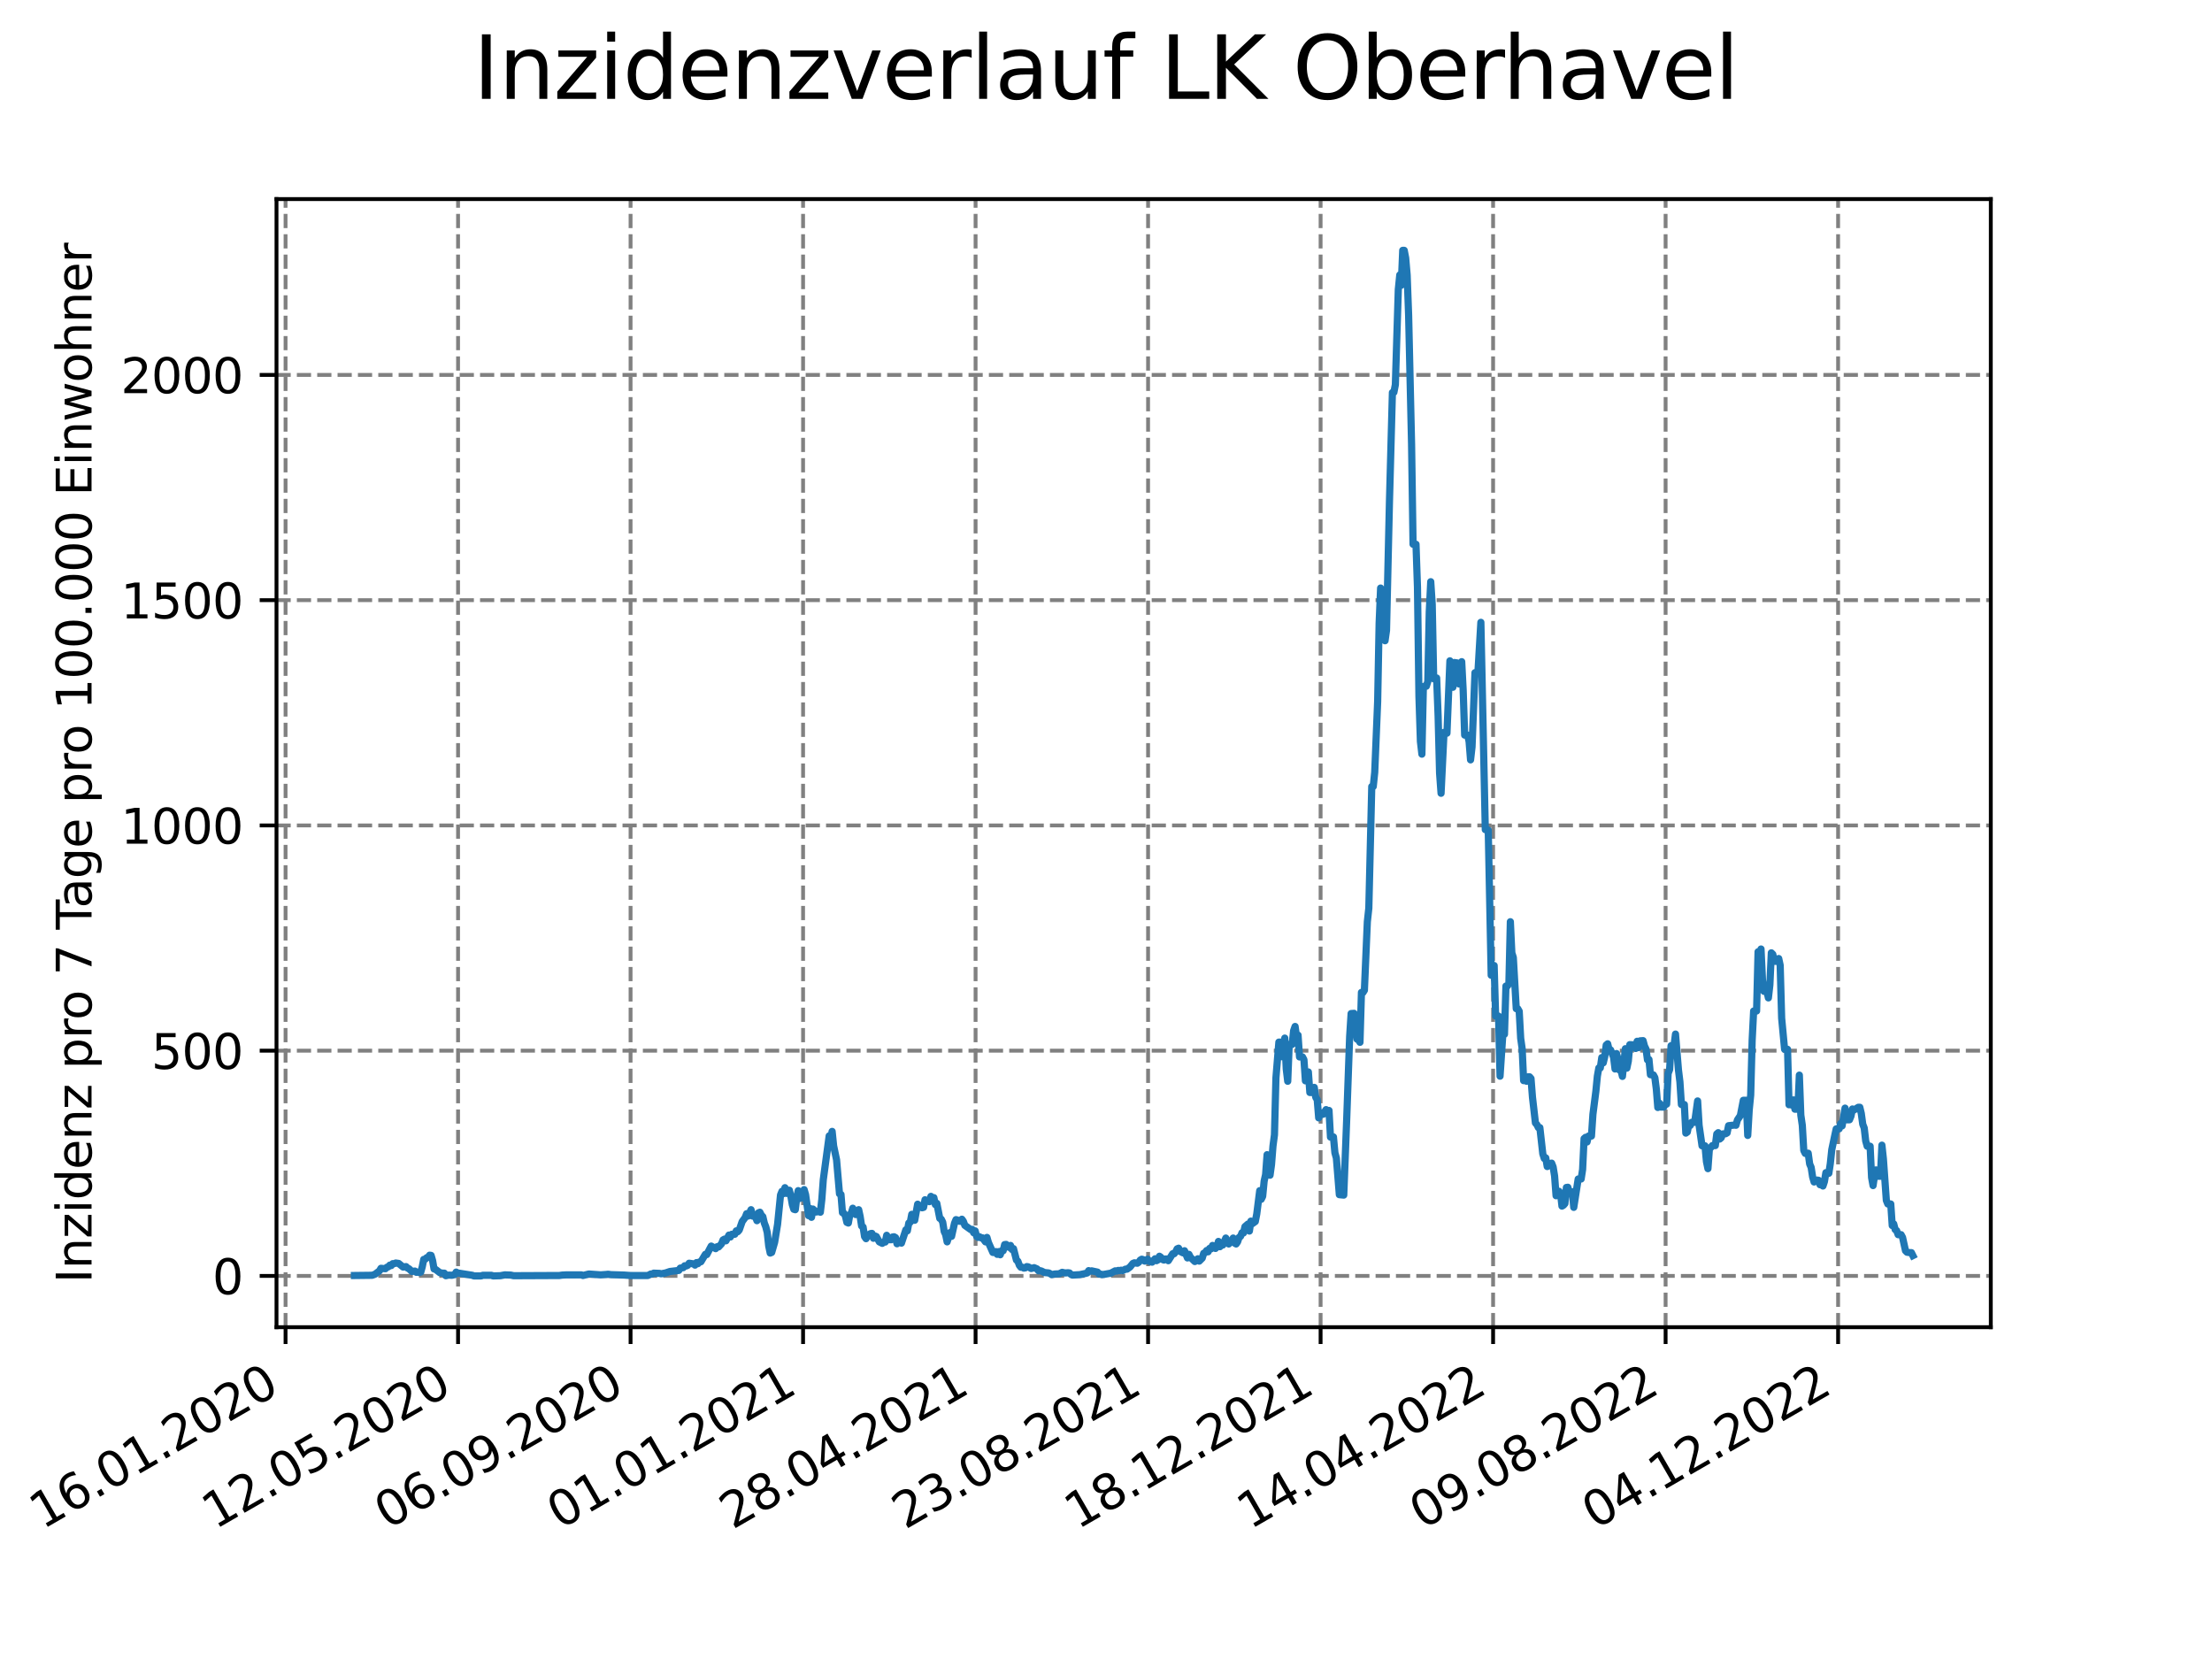 <?xml version="1.0" encoding="utf-8" standalone="no"?>
<!DOCTYPE svg PUBLIC "-//W3C//DTD SVG 1.1//EN"
  "http://www.w3.org/Graphics/SVG/1.1/DTD/svg11.dtd">
<svg xmlns:xlink="http://www.w3.org/1999/xlink" width="460.8pt" height="345.6pt" viewBox="0 0 460.8 345.6" xmlns="http://www.w3.org/2000/svg" version="1.1">
 <defs>
  <style type="text/css">*{stroke-linejoin: round; stroke-linecap: butt}</style>
 </defs>
 <g id="figure_1">
  <g id="patch_1">
   <path d="M 0 345.6 
L 460.8 345.6 
L 460.8 0 
L 0 0 
z
" style="fill: #ffffff"/>
  </g>
  <g id="axes_1">
   <g id="patch_2">
    <path d="M 57.6 276.48 
L 414.72 276.48 
L 414.72 41.472 
L 57.6 41.472 
z
" style="fill: #ffffff"/>
   </g>
   <g id="matplotlib.axis_1">
    <g id="xtick_1">
     <g id="line2d_1">
      <path d="M 59.486 276.48 
L 59.486 41.472 
" clip-path="url(#p3b5b5c34f6)" style="fill: none; stroke-dasharray: 2.96,1.28; stroke-dashoffset: 0; stroke: #808080; stroke-width: 0.8"/>
     </g>
     <g id="line2d_2">
      <defs>
       <path id="m79217b8b98" d="M 0 0 
L 0 3.5 
" style="stroke: #000000; stroke-width: 0.8"/>
      </defs>
      <g>
       <use xlink:href="#m79217b8b98" x="59.486" y="276.48" style="stroke: #000000; stroke-width: 0.8"/>
      </g>
     </g>
     <g id="text_1">
      <!-- 16.01.2020 -->
      <g transform="translate(8.861 318.689) rotate(-30) scale(0.1 -0.1)">
       <defs>
        <path id="DejaVuSans-31" d="M 794 531 
L 1825 531 
L 1825 4091 
L 703 3866 
L 703 4441 
L 1819 4666 
L 2450 4666 
L 2450 531 
L 3481 531 
L 3481 0 
L 794 0 
L 794 531 
z
" transform="scale(0.016)"/>
        <path id="DejaVuSans-36" d="M 2113 2584 
Q 1688 2584 1439 2293 
Q 1191 2003 1191 1497 
Q 1191 994 1439 701 
Q 1688 409 2113 409 
Q 2538 409 2786 701 
Q 3034 994 3034 1497 
Q 3034 2003 2786 2293 
Q 2538 2584 2113 2584 
z
M 3366 4563 
L 3366 3988 
Q 3128 4100 2886 4159 
Q 2644 4219 2406 4219 
Q 1781 4219 1451 3797 
Q 1122 3375 1075 2522 
Q 1259 2794 1537 2939 
Q 1816 3084 2150 3084 
Q 2853 3084 3261 2657 
Q 3669 2231 3669 1497 
Q 3669 778 3244 343 
Q 2819 -91 2113 -91 
Q 1303 -91 875 529 
Q 447 1150 447 2328 
Q 447 3434 972 4092 
Q 1497 4750 2381 4750 
Q 2619 4750 2861 4703 
Q 3103 4656 3366 4563 
z
" transform="scale(0.016)"/>
        <path id="DejaVuSans-2e" d="M 684 794 
L 1344 794 
L 1344 0 
L 684 0 
L 684 794 
z
" transform="scale(0.016)"/>
        <path id="DejaVuSans-30" d="M 2034 4250 
Q 1547 4250 1301 3770 
Q 1056 3291 1056 2328 
Q 1056 1369 1301 889 
Q 1547 409 2034 409 
Q 2525 409 2770 889 
Q 3016 1369 3016 2328 
Q 3016 3291 2770 3770 
Q 2525 4250 2034 4250 
z
M 2034 4750 
Q 2819 4750 3233 4129 
Q 3647 3509 3647 2328 
Q 3647 1150 3233 529 
Q 2819 -91 2034 -91 
Q 1250 -91 836 529 
Q 422 1150 422 2328 
Q 422 3509 836 4129 
Q 1250 4750 2034 4750 
z
" transform="scale(0.016)"/>
        <path id="DejaVuSans-32" d="M 1228 531 
L 3431 531 
L 3431 0 
L 469 0 
L 469 531 
Q 828 903 1448 1529 
Q 2069 2156 2228 2338 
Q 2531 2678 2651 2914 
Q 2772 3150 2772 3378 
Q 2772 3750 2511 3984 
Q 2250 4219 1831 4219 
Q 1534 4219 1204 4116 
Q 875 4013 500 3803 
L 500 4441 
Q 881 4594 1212 4672 
Q 1544 4750 1819 4750 
Q 2544 4750 2975 4387 
Q 3406 4025 3406 3419 
Q 3406 3131 3298 2873 
Q 3191 2616 2906 2266 
Q 2828 2175 2409 1742 
Q 1991 1309 1228 531 
z
" transform="scale(0.016)"/>
       </defs>
       <use xlink:href="#DejaVuSans-31"/>
       <use xlink:href="#DejaVuSans-36" x="63.623"/>
       <use xlink:href="#DejaVuSans-2e" x="127.246"/>
       <use xlink:href="#DejaVuSans-30" x="159.033"/>
       <use xlink:href="#DejaVuSans-31" x="222.656"/>
       <use xlink:href="#DejaVuSans-2e" x="286.279"/>
       <use xlink:href="#DejaVuSans-32" x="318.066"/>
       <use xlink:href="#DejaVuSans-30" x="381.689"/>
       <use xlink:href="#DejaVuSans-32" x="445.312"/>
       <use xlink:href="#DejaVuSans-30" x="508.936"/>
      </g>
     </g>
    </g>
    <g id="xtick_2">
     <g id="line2d_3">
      <path d="M 95.423 276.48 
L 95.423 41.472 
" clip-path="url(#p3b5b5c34f6)" style="fill: none; stroke-dasharray: 2.96,1.28; stroke-dashoffset: 0; stroke: #808080; stroke-width: 0.8"/>
     </g>
     <g id="line2d_4">
      <g>
       <use xlink:href="#m79217b8b98" x="95.423" y="276.48" style="stroke: #000000; stroke-width: 0.8"/>
      </g>
     </g>
     <g id="text_2">
      <!-- 12.05.2020 -->
      <g transform="translate(44.797 318.689) rotate(-30) scale(0.1 -0.1)">
       <defs>
        <path id="DejaVuSans-35" d="M 691 4666 
L 3169 4666 
L 3169 4134 
L 1269 4134 
L 1269 2991 
Q 1406 3038 1543 3061 
Q 1681 3084 1819 3084 
Q 2600 3084 3056 2656 
Q 3513 2228 3513 1497 
Q 3513 744 3044 326 
Q 2575 -91 1722 -91 
Q 1428 -91 1123 -41 
Q 819 9 494 109 
L 494 744 
Q 775 591 1075 516 
Q 1375 441 1709 441 
Q 2250 441 2565 725 
Q 2881 1009 2881 1497 
Q 2881 1984 2565 2268 
Q 2250 2553 1709 2553 
Q 1456 2553 1204 2497 
Q 953 2441 691 2322 
L 691 4666 
z
" transform="scale(0.016)"/>
       </defs>
       <use xlink:href="#DejaVuSans-31"/>
       <use xlink:href="#DejaVuSans-32" x="63.623"/>
       <use xlink:href="#DejaVuSans-2e" x="127.246"/>
       <use xlink:href="#DejaVuSans-30" x="159.033"/>
       <use xlink:href="#DejaVuSans-35" x="222.656"/>
       <use xlink:href="#DejaVuSans-2e" x="286.279"/>
       <use xlink:href="#DejaVuSans-32" x="318.066"/>
       <use xlink:href="#DejaVuSans-30" x="381.689"/>
       <use xlink:href="#DejaVuSans-32" x="445.312"/>
       <use xlink:href="#DejaVuSans-30" x="508.936"/>
      </g>
     </g>
    </g>
    <g id="xtick_3">
     <g id="line2d_5">
      <path d="M 131.359 276.48 
L 131.359 41.472 
" clip-path="url(#p3b5b5c34f6)" style="fill: none; stroke-dasharray: 2.96,1.28; stroke-dashoffset: 0; stroke: #808080; stroke-width: 0.8"/>
     </g>
     <g id="line2d_6">
      <g>
       <use xlink:href="#m79217b8b98" x="131.359" y="276.48" style="stroke: #000000; stroke-width: 0.8"/>
      </g>
     </g>
     <g id="text_3">
      <!-- 06.09.2020 -->
      <g transform="translate(80.734 318.689) rotate(-30) scale(0.1 -0.1)">
       <defs>
        <path id="DejaVuSans-39" d="M 703 97 
L 703 672 
Q 941 559 1184 500 
Q 1428 441 1663 441 
Q 2288 441 2617 861 
Q 2947 1281 2994 2138 
Q 2813 1869 2534 1725 
Q 2256 1581 1919 1581 
Q 1219 1581 811 2004 
Q 403 2428 403 3163 
Q 403 3881 828 4315 
Q 1253 4750 1959 4750 
Q 2769 4750 3195 4129 
Q 3622 3509 3622 2328 
Q 3622 1225 3098 567 
Q 2575 -91 1691 -91 
Q 1453 -91 1209 -44 
Q 966 3 703 97 
z
M 1959 2075 
Q 2384 2075 2632 2365 
Q 2881 2656 2881 3163 
Q 2881 3666 2632 3958 
Q 2384 4250 1959 4250 
Q 1534 4250 1286 3958 
Q 1038 3666 1038 3163 
Q 1038 2656 1286 2365 
Q 1534 2075 1959 2075 
z
" transform="scale(0.016)"/>
       </defs>
       <use xlink:href="#DejaVuSans-30"/>
       <use xlink:href="#DejaVuSans-36" x="63.623"/>
       <use xlink:href="#DejaVuSans-2e" x="127.246"/>
       <use xlink:href="#DejaVuSans-30" x="159.033"/>
       <use xlink:href="#DejaVuSans-39" x="222.656"/>
       <use xlink:href="#DejaVuSans-2e" x="286.279"/>
       <use xlink:href="#DejaVuSans-32" x="318.066"/>
       <use xlink:href="#DejaVuSans-30" x="381.689"/>
       <use xlink:href="#DejaVuSans-32" x="445.312"/>
       <use xlink:href="#DejaVuSans-30" x="508.936"/>
      </g>
     </g>
    </g>
    <g id="xtick_4">
     <g id="line2d_7">
      <path d="M 167.295 276.48 
L 167.295 41.472 
" clip-path="url(#p3b5b5c34f6)" style="fill: none; stroke-dasharray: 2.96,1.28; stroke-dashoffset: 0; stroke: #808080; stroke-width: 0.8"/>
     </g>
     <g id="line2d_8">
      <g>
       <use xlink:href="#m79217b8b98" x="167.295" y="276.48" style="stroke: #000000; stroke-width: 0.8"/>
      </g>
     </g>
     <g id="text_4">
      <!-- 01.01.2021 -->
      <g transform="translate(116.67 318.689) rotate(-30) scale(0.1 -0.1)">
       <use xlink:href="#DejaVuSans-30"/>
       <use xlink:href="#DejaVuSans-31" x="63.623"/>
       <use xlink:href="#DejaVuSans-2e" x="127.246"/>
       <use xlink:href="#DejaVuSans-30" x="159.033"/>
       <use xlink:href="#DejaVuSans-31" x="222.656"/>
       <use xlink:href="#DejaVuSans-2e" x="286.279"/>
       <use xlink:href="#DejaVuSans-32" x="318.066"/>
       <use xlink:href="#DejaVuSans-30" x="381.689"/>
       <use xlink:href="#DejaVuSans-32" x="445.312"/>
       <use xlink:href="#DejaVuSans-31" x="508.936"/>
      </g>
     </g>
    </g>
    <g id="xtick_5">
     <g id="line2d_9">
      <path d="M 203.231 276.48 
L 203.231 41.472 
" clip-path="url(#p3b5b5c34f6)" style="fill: none; stroke-dasharray: 2.96,1.28; stroke-dashoffset: 0; stroke: #808080; stroke-width: 0.8"/>
     </g>
     <g id="line2d_10">
      <g>
       <use xlink:href="#m79217b8b98" x="203.231" y="276.48" style="stroke: #000000; stroke-width: 0.8"/>
      </g>
     </g>
     <g id="text_5">
      <!-- 28.04.2021 -->
      <g transform="translate(152.606 318.689) rotate(-30) scale(0.1 -0.1)">
       <defs>
        <path id="DejaVuSans-38" d="M 2034 2216 
Q 1584 2216 1326 1975 
Q 1069 1734 1069 1313 
Q 1069 891 1326 650 
Q 1584 409 2034 409 
Q 2484 409 2743 651 
Q 3003 894 3003 1313 
Q 3003 1734 2745 1975 
Q 2488 2216 2034 2216 
z
M 1403 2484 
Q 997 2584 770 2862 
Q 544 3141 544 3541 
Q 544 4100 942 4425 
Q 1341 4750 2034 4750 
Q 2731 4750 3128 4425 
Q 3525 4100 3525 3541 
Q 3525 3141 3298 2862 
Q 3072 2584 2669 2484 
Q 3125 2378 3379 2068 
Q 3634 1759 3634 1313 
Q 3634 634 3220 271 
Q 2806 -91 2034 -91 
Q 1263 -91 848 271 
Q 434 634 434 1313 
Q 434 1759 690 2068 
Q 947 2378 1403 2484 
z
M 1172 3481 
Q 1172 3119 1398 2916 
Q 1625 2713 2034 2713 
Q 2441 2713 2670 2916 
Q 2900 3119 2900 3481 
Q 2900 3844 2670 4047 
Q 2441 4250 2034 4250 
Q 1625 4250 1398 4047 
Q 1172 3844 1172 3481 
z
" transform="scale(0.016)"/>
        <path id="DejaVuSans-34" d="M 2419 4116 
L 825 1625 
L 2419 1625 
L 2419 4116 
z
M 2253 4666 
L 3047 4666 
L 3047 1625 
L 3713 1625 
L 3713 1100 
L 3047 1100 
L 3047 0 
L 2419 0 
L 2419 1100 
L 313 1100 
L 313 1709 
L 2253 4666 
z
" transform="scale(0.016)"/>
       </defs>
       <use xlink:href="#DejaVuSans-32"/>
       <use xlink:href="#DejaVuSans-38" x="63.623"/>
       <use xlink:href="#DejaVuSans-2e" x="127.246"/>
       <use xlink:href="#DejaVuSans-30" x="159.033"/>
       <use xlink:href="#DejaVuSans-34" x="222.656"/>
       <use xlink:href="#DejaVuSans-2e" x="286.279"/>
       <use xlink:href="#DejaVuSans-32" x="318.066"/>
       <use xlink:href="#DejaVuSans-30" x="381.689"/>
       <use xlink:href="#DejaVuSans-32" x="445.312"/>
       <use xlink:href="#DejaVuSans-31" x="508.936"/>
      </g>
     </g>
    </g>
    <g id="xtick_6">
     <g id="line2d_11">
      <path d="M 239.167 276.48 
L 239.167 41.472 
" clip-path="url(#p3b5b5c34f6)" style="fill: none; stroke-dasharray: 2.96,1.28; stroke-dashoffset: 0; stroke: #808080; stroke-width: 0.8"/>
     </g>
     <g id="line2d_12">
      <g>
       <use xlink:href="#m79217b8b98" x="239.167" y="276.48" style="stroke: #000000; stroke-width: 0.8"/>
      </g>
     </g>
     <g id="text_6">
      <!-- 23.08.2021 -->
      <g transform="translate(188.542 318.689) rotate(-30) scale(0.1 -0.1)">
       <defs>
        <path id="DejaVuSans-33" d="M 2597 2516 
Q 3050 2419 3304 2112 
Q 3559 1806 3559 1356 
Q 3559 666 3084 287 
Q 2609 -91 1734 -91 
Q 1441 -91 1130 -33 
Q 819 25 488 141 
L 488 750 
Q 750 597 1062 519 
Q 1375 441 1716 441 
Q 2309 441 2620 675 
Q 2931 909 2931 1356 
Q 2931 1769 2642 2001 
Q 2353 2234 1838 2234 
L 1294 2234 
L 1294 2753 
L 1863 2753 
Q 2328 2753 2575 2939 
Q 2822 3125 2822 3475 
Q 2822 3834 2567 4026 
Q 2313 4219 1838 4219 
Q 1578 4219 1281 4162 
Q 984 4106 628 3988 
L 628 4550 
Q 988 4650 1302 4700 
Q 1616 4750 1894 4750 
Q 2613 4750 3031 4423 
Q 3450 4097 3450 3541 
Q 3450 3153 3228 2886 
Q 3006 2619 2597 2516 
z
" transform="scale(0.016)"/>
       </defs>
       <use xlink:href="#DejaVuSans-32"/>
       <use xlink:href="#DejaVuSans-33" x="63.623"/>
       <use xlink:href="#DejaVuSans-2e" x="127.246"/>
       <use xlink:href="#DejaVuSans-30" x="159.033"/>
       <use xlink:href="#DejaVuSans-38" x="222.656"/>
       <use xlink:href="#DejaVuSans-2e" x="286.279"/>
       <use xlink:href="#DejaVuSans-32" x="318.066"/>
       <use xlink:href="#DejaVuSans-30" x="381.689"/>
       <use xlink:href="#DejaVuSans-32" x="445.312"/>
       <use xlink:href="#DejaVuSans-31" x="508.936"/>
      </g>
     </g>
    </g>
    <g id="xtick_7">
     <g id="line2d_13">
      <path d="M 275.104 276.48 
L 275.104 41.472 
" clip-path="url(#p3b5b5c34f6)" style="fill: none; stroke-dasharray: 2.96,1.28; stroke-dashoffset: 0; stroke: #808080; stroke-width: 0.8"/>
     </g>
     <g id="line2d_14">
      <g>
       <use xlink:href="#m79217b8b98" x="275.104" y="276.48" style="stroke: #000000; stroke-width: 0.8"/>
      </g>
     </g>
     <g id="text_7">
      <!-- 18.12.2021 -->
      <g transform="translate(224.478 318.689) rotate(-30) scale(0.1 -0.1)">
       <use xlink:href="#DejaVuSans-31"/>
       <use xlink:href="#DejaVuSans-38" x="63.623"/>
       <use xlink:href="#DejaVuSans-2e" x="127.246"/>
       <use xlink:href="#DejaVuSans-31" x="159.033"/>
       <use xlink:href="#DejaVuSans-32" x="222.656"/>
       <use xlink:href="#DejaVuSans-2e" x="286.279"/>
       <use xlink:href="#DejaVuSans-32" x="318.066"/>
       <use xlink:href="#DejaVuSans-30" x="381.689"/>
       <use xlink:href="#DejaVuSans-32" x="445.312"/>
       <use xlink:href="#DejaVuSans-31" x="508.936"/>
      </g>
     </g>
    </g>
    <g id="xtick_8">
     <g id="line2d_15">
      <path d="M 311.04 276.48 
L 311.04 41.472 
" clip-path="url(#p3b5b5c34f6)" style="fill: none; stroke-dasharray: 2.96,1.28; stroke-dashoffset: 0; stroke: #808080; stroke-width: 0.8"/>
     </g>
     <g id="line2d_16">
      <g>
       <use xlink:href="#m79217b8b98" x="311.04" y="276.48" style="stroke: #000000; stroke-width: 0.8"/>
      </g>
     </g>
     <g id="text_8">
      <!-- 14.04.2022 -->
      <g transform="translate(260.415 318.689) rotate(-30) scale(0.1 -0.1)">
       <use xlink:href="#DejaVuSans-31"/>
       <use xlink:href="#DejaVuSans-34" x="63.623"/>
       <use xlink:href="#DejaVuSans-2e" x="127.246"/>
       <use xlink:href="#DejaVuSans-30" x="159.033"/>
       <use xlink:href="#DejaVuSans-34" x="222.656"/>
       <use xlink:href="#DejaVuSans-2e" x="286.279"/>
       <use xlink:href="#DejaVuSans-32" x="318.066"/>
       <use xlink:href="#DejaVuSans-30" x="381.689"/>
       <use xlink:href="#DejaVuSans-32" x="445.312"/>
       <use xlink:href="#DejaVuSans-32" x="508.936"/>
      </g>
     </g>
    </g>
    <g id="xtick_9">
     <g id="line2d_17">
      <path d="M 346.976 276.48 
L 346.976 41.472 
" clip-path="url(#p3b5b5c34f6)" style="fill: none; stroke-dasharray: 2.96,1.28; stroke-dashoffset: 0; stroke: #808080; stroke-width: 0.8"/>
     </g>
     <g id="line2d_18">
      <g>
       <use xlink:href="#m79217b8b98" x="346.976" y="276.48" style="stroke: #000000; stroke-width: 0.8"/>
      </g>
     </g>
     <g id="text_9">
      <!-- 09.08.2022 -->
      <g transform="translate(296.351 318.689) rotate(-30) scale(0.1 -0.1)">
       <use xlink:href="#DejaVuSans-30"/>
       <use xlink:href="#DejaVuSans-39" x="63.623"/>
       <use xlink:href="#DejaVuSans-2e" x="127.246"/>
       <use xlink:href="#DejaVuSans-30" x="159.033"/>
       <use xlink:href="#DejaVuSans-38" x="222.656"/>
       <use xlink:href="#DejaVuSans-2e" x="286.279"/>
       <use xlink:href="#DejaVuSans-32" x="318.066"/>
       <use xlink:href="#DejaVuSans-30" x="381.689"/>
       <use xlink:href="#DejaVuSans-32" x="445.312"/>
       <use xlink:href="#DejaVuSans-32" x="508.936"/>
      </g>
     </g>
    </g>
    <g id="xtick_10">
     <g id="line2d_19">
      <path d="M 382.912 276.48 
L 382.912 41.472 
" clip-path="url(#p3b5b5c34f6)" style="fill: none; stroke-dasharray: 2.96,1.28; stroke-dashoffset: 0; stroke: #808080; stroke-width: 0.8"/>
     </g>
     <g id="line2d_20">
      <g>
       <use xlink:href="#m79217b8b98" x="382.912" y="276.48" style="stroke: #000000; stroke-width: 0.8"/>
      </g>
     </g>
     <g id="text_10">
      <!-- 04.12.2022 -->
      <g transform="translate(332.287 318.689) rotate(-30) scale(0.1 -0.1)">
       <use xlink:href="#DejaVuSans-30"/>
       <use xlink:href="#DejaVuSans-34" x="63.623"/>
       <use xlink:href="#DejaVuSans-2e" x="127.246"/>
       <use xlink:href="#DejaVuSans-31" x="159.033"/>
       <use xlink:href="#DejaVuSans-32" x="222.656"/>
       <use xlink:href="#DejaVuSans-2e" x="286.279"/>
       <use xlink:href="#DejaVuSans-32" x="318.066"/>
       <use xlink:href="#DejaVuSans-30" x="381.689"/>
       <use xlink:href="#DejaVuSans-32" x="445.312"/>
       <use xlink:href="#DejaVuSans-32" x="508.936"/>
      </g>
     </g>
    </g>
   </g>
   <g id="matplotlib.axis_2">
    <g id="ytick_1">
     <g id="line2d_21">
      <path d="M 57.6 265.798 
L 414.72 265.798 
" clip-path="url(#p3b5b5c34f6)" style="fill: none; stroke-dasharray: 2.96,1.28; stroke-dashoffset: 0; stroke: #808080; stroke-width: 0.8"/>
     </g>
     <g id="line2d_22">
      <defs>
       <path id="m217be6037b" d="M 0 0 
L -3.5 0 
" style="stroke: #000000; stroke-width: 0.8"/>
      </defs>
      <g>
       <use xlink:href="#m217be6037b" x="57.6" y="265.798" style="stroke: #000000; stroke-width: 0.8"/>
      </g>
     </g>
     <g id="text_11">
      <!-- 0 -->
      <g transform="translate(44.237 269.597) scale(0.1 -0.1)">
       <use xlink:href="#DejaVuSans-30"/>
      </g>
     </g>
    </g>
    <g id="ytick_2">
     <g id="line2d_23">
      <path d="M 57.6 218.874 
L 414.72 218.874 
" clip-path="url(#p3b5b5c34f6)" style="fill: none; stroke-dasharray: 2.96,1.28; stroke-dashoffset: 0; stroke: #808080; stroke-width: 0.8"/>
     </g>
     <g id="line2d_24">
      <g>
       <use xlink:href="#m217be6037b" x="57.6" y="218.874" style="stroke: #000000; stroke-width: 0.8"/>
      </g>
     </g>
     <g id="text_12">
      <!-- 500 -->
      <g transform="translate(31.512 222.673) scale(0.1 -0.1)">
       <use xlink:href="#DejaVuSans-35"/>
       <use xlink:href="#DejaVuSans-30" x="63.623"/>
       <use xlink:href="#DejaVuSans-30" x="127.246"/>
      </g>
     </g>
    </g>
    <g id="ytick_3">
     <g id="line2d_25">
      <path d="M 57.6 171.951 
L 414.72 171.951 
" clip-path="url(#p3b5b5c34f6)" style="fill: none; stroke-dasharray: 2.96,1.28; stroke-dashoffset: 0; stroke: #808080; stroke-width: 0.8"/>
     </g>
     <g id="line2d_26">
      <g>
       <use xlink:href="#m217be6037b" x="57.6" y="171.951" style="stroke: #000000; stroke-width: 0.8"/>
      </g>
     </g>
     <g id="text_13">
      <!-- 1000 -->
      <g transform="translate(25.15 175.75) scale(0.1 -0.1)">
       <use xlink:href="#DejaVuSans-31"/>
       <use xlink:href="#DejaVuSans-30" x="63.623"/>
       <use xlink:href="#DejaVuSans-30" x="127.246"/>
       <use xlink:href="#DejaVuSans-30" x="190.869"/>
      </g>
     </g>
    </g>
    <g id="ytick_4">
     <g id="line2d_27">
      <path d="M 57.6 125.027 
L 414.72 125.027 
" clip-path="url(#p3b5b5c34f6)" style="fill: none; stroke-dasharray: 2.96,1.28; stroke-dashoffset: 0; stroke: #808080; stroke-width: 0.8"/>
     </g>
     <g id="line2d_28">
      <g>
       <use xlink:href="#m217be6037b" x="57.6" y="125.027" style="stroke: #000000; stroke-width: 0.8"/>
      </g>
     </g>
     <g id="text_14">
      <!-- 1500 -->
      <g transform="translate(25.15 128.826) scale(0.1 -0.1)">
       <use xlink:href="#DejaVuSans-31"/>
       <use xlink:href="#DejaVuSans-35" x="63.623"/>
       <use xlink:href="#DejaVuSans-30" x="127.246"/>
       <use xlink:href="#DejaVuSans-30" x="190.869"/>
      </g>
     </g>
    </g>
    <g id="ytick_5">
     <g id="line2d_29">
      <path d="M 57.6 78.103 
L 414.72 78.103 
" clip-path="url(#p3b5b5c34f6)" style="fill: none; stroke-dasharray: 2.96,1.28; stroke-dashoffset: 0; stroke: #808080; stroke-width: 0.8"/>
     </g>
     <g id="line2d_30">
      <g>
       <use xlink:href="#m217be6037b" x="57.6" y="78.103" style="stroke: #000000; stroke-width: 0.8"/>
      </g>
     </g>
     <g id="text_15">
      <!-- 2000 -->
      <g transform="translate(25.15 81.903) scale(0.1 -0.1)">
       <use xlink:href="#DejaVuSans-32"/>
       <use xlink:href="#DejaVuSans-30" x="63.623"/>
       <use xlink:href="#DejaVuSans-30" x="127.246"/>
       <use xlink:href="#DejaVuSans-30" x="190.869"/>
      </g>
     </g>
    </g>
    <g id="text_16">
     <!-- Inzidenz pro 7 Tage pro 100.000 Einwohner -->
     <g transform="translate(19.07 267.301) rotate(-90) scale(0.1 -0.1)">
      <defs>
       <path id="DejaVuSans-49" d="M 628 4666 
L 1259 4666 
L 1259 0 
L 628 0 
L 628 4666 
z
" transform="scale(0.016)"/>
       <path id="DejaVuSans-6e" d="M 3513 2113 
L 3513 0 
L 2938 0 
L 2938 2094 
Q 2938 2591 2744 2837 
Q 2550 3084 2163 3084 
Q 1697 3084 1428 2787 
Q 1159 2491 1159 1978 
L 1159 0 
L 581 0 
L 581 3500 
L 1159 3500 
L 1159 2956 
Q 1366 3272 1645 3428 
Q 1925 3584 2291 3584 
Q 2894 3584 3203 3211 
Q 3513 2838 3513 2113 
z
" transform="scale(0.016)"/>
       <path id="DejaVuSans-7a" d="M 353 3500 
L 3084 3500 
L 3084 2975 
L 922 459 
L 3084 459 
L 3084 0 
L 275 0 
L 275 525 
L 2438 3041 
L 353 3041 
L 353 3500 
z
" transform="scale(0.016)"/>
       <path id="DejaVuSans-69" d="M 603 3500 
L 1178 3500 
L 1178 0 
L 603 0 
L 603 3500 
z
M 603 4863 
L 1178 4863 
L 1178 4134 
L 603 4134 
L 603 4863 
z
" transform="scale(0.016)"/>
       <path id="DejaVuSans-64" d="M 2906 2969 
L 2906 4863 
L 3481 4863 
L 3481 0 
L 2906 0 
L 2906 525 
Q 2725 213 2448 61 
Q 2172 -91 1784 -91 
Q 1150 -91 751 415 
Q 353 922 353 1747 
Q 353 2572 751 3078 
Q 1150 3584 1784 3584 
Q 2172 3584 2448 3432 
Q 2725 3281 2906 2969 
z
M 947 1747 
Q 947 1113 1208 752 
Q 1469 391 1925 391 
Q 2381 391 2643 752 
Q 2906 1113 2906 1747 
Q 2906 2381 2643 2742 
Q 2381 3103 1925 3103 
Q 1469 3103 1208 2742 
Q 947 2381 947 1747 
z
" transform="scale(0.016)"/>
       <path id="DejaVuSans-65" d="M 3597 1894 
L 3597 1613 
L 953 1613 
Q 991 1019 1311 708 
Q 1631 397 2203 397 
Q 2534 397 2845 478 
Q 3156 559 3463 722 
L 3463 178 
Q 3153 47 2828 -22 
Q 2503 -91 2169 -91 
Q 1331 -91 842 396 
Q 353 884 353 1716 
Q 353 2575 817 3079 
Q 1281 3584 2069 3584 
Q 2775 3584 3186 3129 
Q 3597 2675 3597 1894 
z
M 3022 2063 
Q 3016 2534 2758 2815 
Q 2500 3097 2075 3097 
Q 1594 3097 1305 2825 
Q 1016 2553 972 2059 
L 3022 2063 
z
" transform="scale(0.016)"/>
       <path id="DejaVuSans-20" transform="scale(0.016)"/>
       <path id="DejaVuSans-70" d="M 1159 525 
L 1159 -1331 
L 581 -1331 
L 581 3500 
L 1159 3500 
L 1159 2969 
Q 1341 3281 1617 3432 
Q 1894 3584 2278 3584 
Q 2916 3584 3314 3078 
Q 3713 2572 3713 1747 
Q 3713 922 3314 415 
Q 2916 -91 2278 -91 
Q 1894 -91 1617 61 
Q 1341 213 1159 525 
z
M 3116 1747 
Q 3116 2381 2855 2742 
Q 2594 3103 2138 3103 
Q 1681 3103 1420 2742 
Q 1159 2381 1159 1747 
Q 1159 1113 1420 752 
Q 1681 391 2138 391 
Q 2594 391 2855 752 
Q 3116 1113 3116 1747 
z
" transform="scale(0.016)"/>
       <path id="DejaVuSans-72" d="M 2631 2963 
Q 2534 3019 2420 3045 
Q 2306 3072 2169 3072 
Q 1681 3072 1420 2755 
Q 1159 2438 1159 1844 
L 1159 0 
L 581 0 
L 581 3500 
L 1159 3500 
L 1159 2956 
Q 1341 3275 1631 3429 
Q 1922 3584 2338 3584 
Q 2397 3584 2469 3576 
Q 2541 3569 2628 3553 
L 2631 2963 
z
" transform="scale(0.016)"/>
       <path id="DejaVuSans-6f" d="M 1959 3097 
Q 1497 3097 1228 2736 
Q 959 2375 959 1747 
Q 959 1119 1226 758 
Q 1494 397 1959 397 
Q 2419 397 2687 759 
Q 2956 1122 2956 1747 
Q 2956 2369 2687 2733 
Q 2419 3097 1959 3097 
z
M 1959 3584 
Q 2709 3584 3137 3096 
Q 3566 2609 3566 1747 
Q 3566 888 3137 398 
Q 2709 -91 1959 -91 
Q 1206 -91 779 398 
Q 353 888 353 1747 
Q 353 2609 779 3096 
Q 1206 3584 1959 3584 
z
" transform="scale(0.016)"/>
       <path id="DejaVuSans-37" d="M 525 4666 
L 3525 4666 
L 3525 4397 
L 1831 0 
L 1172 0 
L 2766 4134 
L 525 4134 
L 525 4666 
z
" transform="scale(0.016)"/>
       <path id="DejaVuSans-54" d="M -19 4666 
L 3928 4666 
L 3928 4134 
L 2272 4134 
L 2272 0 
L 1638 0 
L 1638 4134 
L -19 4134 
L -19 4666 
z
" transform="scale(0.016)"/>
       <path id="DejaVuSans-61" d="M 2194 1759 
Q 1497 1759 1228 1600 
Q 959 1441 959 1056 
Q 959 750 1161 570 
Q 1363 391 1709 391 
Q 2188 391 2477 730 
Q 2766 1069 2766 1631 
L 2766 1759 
L 2194 1759 
z
M 3341 1997 
L 3341 0 
L 2766 0 
L 2766 531 
Q 2569 213 2275 61 
Q 1981 -91 1556 -91 
Q 1019 -91 701 211 
Q 384 513 384 1019 
Q 384 1609 779 1909 
Q 1175 2209 1959 2209 
L 2766 2209 
L 2766 2266 
Q 2766 2663 2505 2880 
Q 2244 3097 1772 3097 
Q 1472 3097 1187 3025 
Q 903 2953 641 2809 
L 641 3341 
Q 956 3463 1253 3523 
Q 1550 3584 1831 3584 
Q 2591 3584 2966 3190 
Q 3341 2797 3341 1997 
z
" transform="scale(0.016)"/>
       <path id="DejaVuSans-67" d="M 2906 1791 
Q 2906 2416 2648 2759 
Q 2391 3103 1925 3103 
Q 1463 3103 1205 2759 
Q 947 2416 947 1791 
Q 947 1169 1205 825 
Q 1463 481 1925 481 
Q 2391 481 2648 825 
Q 2906 1169 2906 1791 
z
M 3481 434 
Q 3481 -459 3084 -895 
Q 2688 -1331 1869 -1331 
Q 1566 -1331 1297 -1286 
Q 1028 -1241 775 -1147 
L 775 -588 
Q 1028 -725 1275 -790 
Q 1522 -856 1778 -856 
Q 2344 -856 2625 -561 
Q 2906 -266 2906 331 
L 2906 616 
Q 2728 306 2450 153 
Q 2172 0 1784 0 
Q 1141 0 747 490 
Q 353 981 353 1791 
Q 353 2603 747 3093 
Q 1141 3584 1784 3584 
Q 2172 3584 2450 3431 
Q 2728 3278 2906 2969 
L 2906 3500 
L 3481 3500 
L 3481 434 
z
" transform="scale(0.016)"/>
       <path id="DejaVuSans-45" d="M 628 4666 
L 3578 4666 
L 3578 4134 
L 1259 4134 
L 1259 2753 
L 3481 2753 
L 3481 2222 
L 1259 2222 
L 1259 531 
L 3634 531 
L 3634 0 
L 628 0 
L 628 4666 
z
" transform="scale(0.016)"/>
       <path id="DejaVuSans-77" d="M 269 3500 
L 844 3500 
L 1563 769 
L 2278 3500 
L 2956 3500 
L 3675 769 
L 4391 3500 
L 4966 3500 
L 4050 0 
L 3372 0 
L 2619 2869 
L 1863 0 
L 1184 0 
L 269 3500 
z
" transform="scale(0.016)"/>
       <path id="DejaVuSans-68" d="M 3513 2113 
L 3513 0 
L 2938 0 
L 2938 2094 
Q 2938 2591 2744 2837 
Q 2550 3084 2163 3084 
Q 1697 3084 1428 2787 
Q 1159 2491 1159 1978 
L 1159 0 
L 581 0 
L 581 4863 
L 1159 4863 
L 1159 2956 
Q 1366 3272 1645 3428 
Q 1925 3584 2291 3584 
Q 2894 3584 3203 3211 
Q 3513 2838 3513 2113 
z
" transform="scale(0.016)"/>
      </defs>
      <use xlink:href="#DejaVuSans-49"/>
      <use xlink:href="#DejaVuSans-6e" x="29.492"/>
      <use xlink:href="#DejaVuSans-7a" x="92.871"/>
      <use xlink:href="#DejaVuSans-69" x="145.361"/>
      <use xlink:href="#DejaVuSans-64" x="173.145"/>
      <use xlink:href="#DejaVuSans-65" x="236.621"/>
      <use xlink:href="#DejaVuSans-6e" x="298.145"/>
      <use xlink:href="#DejaVuSans-7a" x="361.523"/>
      <use xlink:href="#DejaVuSans-20" x="414.014"/>
      <use xlink:href="#DejaVuSans-70" x="445.801"/>
      <use xlink:href="#DejaVuSans-72" x="509.277"/>
      <use xlink:href="#DejaVuSans-6f" x="548.141"/>
      <use xlink:href="#DejaVuSans-20" x="609.322"/>
      <use xlink:href="#DejaVuSans-37" x="641.109"/>
      <use xlink:href="#DejaVuSans-20" x="704.732"/>
      <use xlink:href="#DejaVuSans-54" x="736.52"/>
      <use xlink:href="#DejaVuSans-61" x="781.104"/>
      <use xlink:href="#DejaVuSans-67" x="842.383"/>
      <use xlink:href="#DejaVuSans-65" x="905.859"/>
      <use xlink:href="#DejaVuSans-20" x="967.383"/>
      <use xlink:href="#DejaVuSans-70" x="999.17"/>
      <use xlink:href="#DejaVuSans-72" x="1062.646"/>
      <use xlink:href="#DejaVuSans-6f" x="1101.51"/>
      <use xlink:href="#DejaVuSans-20" x="1162.691"/>
      <use xlink:href="#DejaVuSans-31" x="1194.479"/>
      <use xlink:href="#DejaVuSans-30" x="1258.102"/>
      <use xlink:href="#DejaVuSans-30" x="1321.725"/>
      <use xlink:href="#DejaVuSans-2e" x="1385.348"/>
      <use xlink:href="#DejaVuSans-30" x="1417.135"/>
      <use xlink:href="#DejaVuSans-30" x="1480.758"/>
      <use xlink:href="#DejaVuSans-30" x="1544.381"/>
      <use xlink:href="#DejaVuSans-20" x="1608.004"/>
      <use xlink:href="#DejaVuSans-45" x="1639.791"/>
      <use xlink:href="#DejaVuSans-69" x="1702.975"/>
      <use xlink:href="#DejaVuSans-6e" x="1730.758"/>
      <use xlink:href="#DejaVuSans-77" x="1794.137"/>
      <use xlink:href="#DejaVuSans-6f" x="1875.924"/>
      <use xlink:href="#DejaVuSans-68" x="1937.105"/>
      <use xlink:href="#DejaVuSans-6e" x="2000.484"/>
      <use xlink:href="#DejaVuSans-65" x="2063.863"/>
      <use xlink:href="#DejaVuSans-72" x="2125.387"/>
     </g>
    </g>
   </g>
   <g id="line2d_31">
    <path d="M 73.833 265.71 
L 77.518 265.666 
L 78.133 265.445 
L 79.054 264.74 
L 79.361 264.211 
L 80.283 264.299 
L 80.59 263.991 
L 80.897 263.902 
L 81.204 263.55 
L 81.511 263.638 
L 81.819 263.241 
L 82.126 263.241 
L 82.433 263.109 
L 83.047 263.197 
L 83.969 263.947 
L 84.583 263.858 
L 84.89 264.167 
L 85.197 264.299 
L 85.811 264.872 
L 86.426 264.784 
L 86.733 265.049 
L 87.04 265.004 
L 87.347 265.093 
L 87.654 265.004 
L 87.961 263.902 
L 88.269 262.36 
L 88.576 262.316 
L 88.883 262.007 
L 89.19 261.919 
L 89.497 261.478 
L 89.804 261.522 
L 90.112 262.58 
L 90.419 264.343 
L 90.726 264.431 
L 91.647 265.137 
L 92.262 265.225 
L 92.569 265.225 
L 92.876 265.754 
L 93.49 265.622 
L 94.104 265.666 
L 94.719 265.533 
L 95.026 265.004 
L 95.333 265.181 
L 98.404 265.666 
L 98.712 265.798 
L 100.247 265.798 
L 100.555 265.666 
L 102.397 265.666 
L 102.705 265.798 
L 104.24 265.754 
L 105.162 265.577 
L 106.39 265.622 
L 107.005 265.754 
L 116.526 265.71 
L 117.14 265.622 
L 118.062 265.577 
L 121.133 265.577 
L 121.441 265.71 
L 122.669 265.401 
L 123.898 265.489 
L 125.126 265.577 
L 126.355 265.489 
L 126.662 265.445 
L 127.276 265.533 
L 130.041 265.622 
L 131.269 265.71 
L 134.955 265.71 
L 135.569 265.401 
L 135.876 265.401 
L 136.184 265.225 
L 137.412 265.269 
L 137.719 265.357 
L 138.641 265.181 
L 139.562 264.872 
L 141.405 264.652 
L 141.712 264.167 
L 142.327 264.079 
L 142.634 263.682 
L 142.941 263.726 
L 143.248 263.594 
L 143.555 263.153 
L 144.477 263.285 
L 144.784 263.55 
L 145.091 263.021 
L 145.398 263.241 
L 145.705 262.889 
L 146.012 262.845 
L 146.934 261.302 
L 147.241 261.346 
L 147.855 260.156 
L 148.162 259.583 
L 149.084 260.112 
L 149.391 259.715 
L 149.698 259.759 
L 150.312 259.098 
L 150.62 258.305 
L 150.927 258.128 
L 151.234 258.481 
L 151.848 257.291 
L 152.155 257.688 
L 152.462 257.115 
L 153.077 257.115 
L 153.384 256.409 
L 153.691 256.586 
L 153.998 256.233 
L 154.612 254.47 
L 155.227 253.632 
L 155.534 252.839 
L 155.841 253.324 
L 156.455 252.002 
L 156.762 253.324 
L 157.377 253.456 
L 157.684 254.294 
L 157.991 252.663 
L 158.298 252.53 
L 158.605 253.148 
L 158.912 253.456 
L 159.22 254.778 
L 159.527 255.572 
L 159.834 256.762 
L 160.141 259.583 
L 160.448 261.037 
L 160.755 260.905 
L 161.37 258.789 
L 161.984 255.043 
L 162.598 248.916 
L 162.905 248.167 
L 163.213 248.652 
L 163.52 247.418 
L 163.827 248.608 
L 164.134 247.946 
L 164.441 247.946 
L 164.748 249.181 
L 165.055 250.944 
L 165.363 251.913 
L 165.67 252.002 
L 165.977 249.533 
L 166.284 248.035 
L 166.591 249.665 
L 166.898 249.004 
L 167.205 249.533 
L 167.513 247.814 
L 167.82 248.872 
L 168.434 253.236 
L 168.741 251.737 
L 169.048 253.588 
L 169.355 251.869 
L 169.97 252.486 
L 170.277 252.442 
L 170.584 252.266 
L 170.891 252.53 
L 171.198 249.886 
L 171.506 245.743 
L 172.734 236.619 
L 173.041 237.192 
L 173.348 235.693 
L 173.656 238.69 
L 174.27 241.599 
L 174.884 248.696 
L 175.191 248.828 
L 175.498 252.619 
L 175.806 252.751 
L 176.113 253.324 
L 176.42 254.646 
L 176.727 254.778 
L 177.034 253.059 
L 177.341 252.707 
L 177.648 251.693 
L 178.263 253.015 
L 178.57 252.266 
L 178.877 252.002 
L 179.184 253.412 
L 179.491 255.396 
L 179.798 255.616 
L 180.106 257.599 
L 180.413 258.04 
L 180.72 257.379 
L 181.334 256.982 
L 181.641 256.938 
L 181.949 257.952 
L 182.256 257.467 
L 182.563 257.599 
L 183.177 258.701 
L 183.791 259.01 
L 184.099 258.745 
L 184.406 258.745 
L 184.713 257.335 
L 185.02 258.261 
L 185.634 258.261 
L 185.941 257.688 
L 186.249 257.643 
L 186.556 257.82 
L 186.863 259.098 
L 187.17 258.613 
L 187.477 258.569 
L 187.784 258.966 
L 188.706 256.189 
L 189.013 256.409 
L 189.32 254.778 
L 189.627 254.602 
L 189.934 252.971 
L 190.549 254.205 
L 191.163 250.856 
L 192.084 251.605 
L 192.392 251.517 
L 192.699 249.93 
L 193.006 250.194 
L 193.313 250.062 
L 193.62 250.327 
L 193.927 249.225 
L 194.234 250.062 
L 194.542 249.489 
L 194.849 250.944 
L 195.156 250.679 
L 195.77 253.809 
L 196.077 253.985 
L 196.384 254.602 
L 196.692 256.542 
L 196.999 257.203 
L 197.306 258.701 
L 197.92 256.762 
L 198.227 257.555 
L 198.842 254.823 
L 199.149 254.073 
L 199.456 254.161 
L 199.763 254.382 
L 200.07 254.426 
L 200.377 253.985 
L 200.685 254.426 
L 200.992 255.263 
L 202.22 256.145 
L 202.527 256.101 
L 202.835 256.806 
L 203.142 256.409 
L 203.449 257.555 
L 203.756 257.776 
L 204.063 257.643 
L 204.37 257.864 
L 204.677 257.864 
L 205.292 258.701 
L 205.599 257.776 
L 205.906 258.834 
L 206.827 260.905 
L 207.135 260.905 
L 207.442 260.729 
L 207.749 261.302 
L 208.056 260.729 
L 208.363 261.39 
L 208.67 260.553 
L 208.977 260.553 
L 209.285 259.274 
L 209.592 259.23 
L 209.899 259.671 
L 210.206 259.847 
L 210.513 259.451 
L 210.82 260.288 
L 211.128 260.112 
L 211.742 262.492 
L 212.049 262.756 
L 212.356 263.594 
L 212.663 263.991 
L 212.97 263.991 
L 213.278 264.167 
L 213.585 264.123 
L 213.892 263.858 
L 214.199 263.902 
L 214.813 264.255 
L 215.428 264.079 
L 216.042 264.343 
L 216.349 264.74 
L 216.656 264.696 
L 216.963 264.784 
L 217.578 265.093 
L 218.499 265.181 
L 219.113 265.533 
L 219.728 265.401 
L 220.649 265.357 
L 221.263 265.049 
L 221.878 265.181 
L 222.492 265.137 
L 222.799 265.181 
L 223.106 265.489 
L 223.413 265.622 
L 224.949 265.533 
L 226.178 265.269 
L 226.485 265.181 
L 226.792 264.696 
L 227.099 264.828 
L 227.406 264.74 
L 228.635 265.004 
L 228.942 265.401 
L 229.249 265.401 
L 229.556 265.533 
L 230.171 265.445 
L 231.399 265.225 
L 232.321 264.74 
L 232.628 264.784 
L 232.935 264.652 
L 233.242 264.696 
L 233.549 264.608 
L 233.856 264.696 
L 234.471 264.387 
L 234.778 264.387 
L 235.392 263.947 
L 236.006 263.197 
L 236.314 263.065 
L 236.928 263.153 
L 237.235 262.933 
L 237.542 262.492 
L 237.849 262.316 
L 238.156 262.404 
L 238.464 262.712 
L 239.078 262.316 
L 239.385 262.756 
L 239.999 262.933 
L 240.614 262.228 
L 240.921 262.624 
L 241.228 262.448 
L 241.535 261.699 
L 241.842 261.919 
L 242.149 262.36 
L 242.457 262.492 
L 242.764 262.272 
L 243.071 262.272 
L 243.378 262.624 
L 244.299 261.17 
L 244.607 261.17 
L 244.914 260.773 
L 245.221 260.156 
L 245.528 260.024 
L 245.835 260.685 
L 246.449 260.993 
L 246.757 260.553 
L 247.371 262.051 
L 247.678 261.302 
L 247.985 261.919 
L 248.907 262.801 
L 249.214 262.624 
L 249.521 262.228 
L 249.828 262.712 
L 250.442 262.095 
L 250.749 261.082 
L 251.057 260.949 
L 251.364 260.509 
L 251.671 260.773 
L 251.978 260.068 
L 252.285 260.156 
L 252.592 259.451 
L 252.9 259.936 
L 253.207 260.068 
L 253.514 259.671 
L 253.821 258.613 
L 254.128 259.715 
L 254.435 259.186 
L 254.742 259.363 
L 255.357 257.908 
L 255.971 259.142 
L 256.278 258.789 
L 256.585 258.701 
L 256.892 257.908 
L 257.2 258.966 
L 257.507 259.142 
L 257.814 258.701 
L 258.121 257.776 
L 258.428 257.555 
L 258.735 256.806 
L 259.042 256.85 
L 259.35 255.528 
L 259.964 254.999 
L 260.271 256.453 
L 260.578 254.382 
L 260.885 254.911 
L 261.5 254.47 
L 261.807 252.883 
L 262.421 248.035 
L 262.728 249.842 
L 263.035 249.225 
L 263.343 246.051 
L 263.65 244.685 
L 263.957 240.541 
L 264.571 244.817 
L 264.878 242.613 
L 265.185 238.734 
L 265.493 236.398 
L 265.8 224.541 
L 266.414 217.092 
L 266.721 217.092 
L 267.028 220.134 
L 267.335 219.605 
L 267.643 216.255 
L 267.95 222.69 
L 268.257 225.247 
L 268.564 217.577 
L 269.178 217.577 
L 269.485 214.712 
L 269.793 213.83 
L 270.1 216.078 
L 270.407 215.638 
L 270.714 220.178 
L 271.328 220.178 
L 271.635 220.751 
L 271.943 225.158 
L 272.557 223.307 
L 272.864 227.583 
L 273.478 227.583 
L 273.786 226.525 
L 274.093 228.596 
L 274.4 229.081 
L 274.707 232.872 
L 275.014 232.123 
L 275.628 232.123 
L 276.243 231.153 
L 276.55 232.079 
L 276.857 231.329 
L 277.164 236.883 
L 277.778 236.839 
L 278.086 240.145 
L 278.393 241.247 
L 279.007 248.872 
L 279.928 248.96 
L 280.543 233.136 
L 281.157 215.946 
L 281.464 211.142 
L 282.079 211.098 
L 282.693 216.475 
L 283 216.607 
L 283.307 217.136 
L 283.614 206.734 
L 283.921 206.778 
L 284.229 206.293 
L 284.843 192.012 
L 285.15 189.191 
L 285.764 163.847 
L 286.071 163.847 
L 286.379 160.893 
L 286.993 146.127 
L 287.3 129.819 
L 287.607 122.502 
L 287.914 130.039 
L 288.221 130.039 
L 288.529 133.477 
L 288.836 131.317 
L 289.45 104.474 
L 290.064 81.774 
L 290.371 81.73 
L 290.679 80.143 
L 291.293 60.309 
L 291.6 57.267 
L 291.907 59.427 
L 292.214 52.154 
L 292.522 52.154 
L 292.829 53.741 
L 293.136 57.311 
L 293.443 65.686 
L 294.057 92.573 
L 294.364 113.378 
L 294.979 113.378 
L 295.286 122.37 
L 295.593 145.07 
L 295.9 154.458 
L 296.207 157.103 
L 296.514 142.998 
L 297.129 142.954 
L 297.436 141.984 
L 297.743 127.439 
L 298.05 121.18 
L 298.357 125.896 
L 298.664 141.411 
L 299.279 141.235 
L 299.586 149.169 
L 299.893 161.07 
L 300.2 165.257 
L 300.814 152.563 
L 301.429 152.739 
L 302.043 137.665 
L 302.35 143.042 
L 302.657 143.174 
L 302.965 138.017 
L 303.579 138.105 
L 303.886 142.469 
L 304.5 137.841 
L 304.807 143.835 
L 305.115 153.136 
L 305.729 153.136 
L 306.036 154.458 
L 306.343 158.293 
L 306.65 155.604 
L 307.265 140.133 
L 307.879 140.045 
L 308.493 129.642 
L 309.415 172.838 
L 310.029 172.927 
L 310.643 203.164 
L 310.95 201.533 
L 311.257 201.136 
L 311.565 211.671 
L 312.179 211.671 
L 312.486 224.189 
L 313.1 214.976 
L 313.408 215.461 
L 313.715 205.412 
L 314.022 205.412 
L 314.329 204.883 
L 314.636 192.012 
L 314.943 198.491 
L 315.25 199.461 
L 315.865 210.128 
L 316.172 210.128 
L 316.479 210.657 
L 316.786 216.299 
L 317.093 218.459 
L 317.4 225.114 
L 317.708 224.938 
L 318.015 225.247 
L 318.322 224.321 
L 318.629 224.321 
L 318.936 224.674 
L 319.243 228.596 
L 319.858 233.93 
L 320.165 234.282 
L 320.472 234.899 
L 320.779 234.899 
L 321.393 240.365 
L 321.7 241.335 
L 322.008 241.203 
L 322.315 243.01 
L 322.622 242.789 
L 322.929 242.393 
L 323.236 242.305 
L 323.543 243.098 
L 323.851 244.993 
L 324.158 249.092 
L 324.465 248.916 
L 324.772 248.167 
L 325.079 248.564 
L 325.386 251.252 
L 325.693 251.076 
L 326.001 250.723 
L 326.308 247.373 
L 326.615 247.329 
L 326.922 248.608 
L 327.229 248.608 
L 327.536 248.255 
L 327.843 251.517 
L 328.765 245.61 
L 329.379 245.61 
L 329.686 243.627 
L 329.993 237.192 
L 330.301 236.927 
L 330.608 237.897 
L 330.915 236.663 
L 331.529 236.663 
L 331.836 232.123 
L 332.451 227.318 
L 332.758 224.189 
L 333.065 222.47 
L 333.372 222.47 
L 333.679 220.31 
L 333.986 221.412 
L 334.294 220.134 
L 334.601 217.709 
L 334.908 217.445 
L 335.215 218.723 
L 335.522 218.723 
L 336.136 220.222 
L 336.444 222.69 
L 336.751 219.472 
L 337.058 220.618 
L 337.365 222.91 
L 337.672 222.91 
L 337.979 224.233 
L 338.594 218.459 
L 338.901 222.514 
L 339.208 221.059 
L 339.515 217.621 
L 340.436 217.665 
L 340.744 218.415 
L 341.051 216.916 
L 341.358 218.238 
L 341.665 216.828 
L 342.279 216.784 
L 342.586 217.93 
L 342.894 218.547 
L 343.201 220.795 
L 343.508 220.707 
L 343.815 223.88 
L 344.429 223.924 
L 344.737 224.497 
L 345.044 226.877 
L 345.351 230.712 
L 345.658 229.787 
L 345.965 230.624 
L 346.579 230.624 
L 346.887 230.095 
L 347.194 230.007 
L 347.501 223.616 
L 347.808 222.822 
L 348.115 217.841 
L 348.729 217.841 
L 349.037 215.417 
L 349.651 222.866 
L 349.958 225.379 
L 350.265 230.095 
L 350.879 230.095 
L 351.187 236.046 
L 351.494 235.825 
L 351.801 234.326 
L 352.108 234.459 
L 352.415 233.798 
L 353.029 233.798 
L 353.644 229.346 
L 353.951 234.415 
L 354.565 238.69 
L 355.18 238.69 
L 355.487 241.996 
L 355.794 243.451 
L 356.101 239.263 
L 356.408 239.043 
L 356.715 238.646 
L 357.33 238.646 
L 357.637 236.222 
L 357.944 235.957 
L 358.251 237.28 
L 358.558 237.015 
L 358.865 236.222 
L 359.48 236.178 
L 359.787 236.001 
L 360.094 234.503 
L 361.322 234.371 
L 361.63 234.415 
L 361.937 233.313 
L 362.551 232.387 
L 363.165 229.213 
L 363.78 229.213 
L 364.087 236.53 
L 364.394 231.197 
L 364.701 228.112 
L 365.008 216.651 
L 365.315 210.613 
L 365.93 210.613 
L 366.237 198.271 
L 366.544 198.8 
L 366.851 197.698 
L 367.158 204.133 
L 367.465 206.514 
L 368.08 206.514 
L 368.387 207.88 
L 368.694 205.191 
L 369.001 198.491 
L 369.308 198.8 
L 369.615 200.255 
L 370.23 200.255 
L 370.537 199.682 
L 370.844 201.092 
L 371.151 212.111 
L 371.765 218.591 
L 372.38 218.591 
L 372.687 230.139 
L 372.994 229.698 
L 373.301 230.227 
L 373.608 229.125 
L 373.916 231.065 
L 374.53 231.065 
L 374.837 223.968 
L 375.144 232.299 
L 375.451 234.415 
L 375.758 239.66 
L 376.066 240.277 
L 376.68 240.233 
L 376.987 242.481 
L 377.294 243.186 
L 377.601 245.17 
L 377.908 246.227 
L 378.523 245.831 
L 378.83 245.875 
L 379.137 246.8 
L 379.444 246.8 
L 379.751 247.065 
L 380.058 246.139 
L 380.366 244.288 
L 380.673 244.42 
L 380.98 244.42 
L 381.287 242.393 
L 381.594 239.484 
L 382.208 236.574 
L 382.516 235.164 
L 383.13 235.164 
L 383.437 234.062 
L 383.744 234.547 
L 384.359 230.844 
L 384.666 233.269 
L 385.28 233.269 
L 385.587 232.519 
L 385.894 231.021 
L 386.201 231.241 
L 387.123 230.668 
L 387.43 230.668 
L 387.737 231.946 
L 388.044 234.194 
L 388.351 234.988 
L 388.659 237.676 
L 388.966 238.778 
L 389.58 238.778 
L 389.887 245.302 
L 390.194 246.977 
L 390.501 244.905 
L 390.809 243.715 
L 391.116 245.037 
L 391.73 245.037 
L 392.037 238.558 
L 392.344 241.423 
L 392.959 250.062 
L 393.266 250.811 
L 393.88 250.811 
L 394.187 255.307 
L 394.494 254.955 
L 394.802 256.145 
L 395.109 256.365 
L 395.416 257.203 
L 396.03 257.203 
L 396.337 257.776 
L 396.952 260.553 
L 397.259 260.861 
L 397.873 260.949 
L 398.18 260.949 
L 398.487 261.566 
L 398.487 261.566 
" clip-path="url(#p3b5b5c34f6)" style="fill: none; stroke: #1f77b4; stroke-width: 1.5; stroke-linecap: square"/>
   </g>
   <g id="patch_3">
    <path d="M 57.6 276.48 
L 57.6 41.472 
" style="fill: none; stroke: #000000; stroke-width: 0.8; stroke-linejoin: miter; stroke-linecap: square"/>
   </g>
   <g id="patch_4">
    <path d="M 414.72 276.48 
L 414.72 41.472 
" style="fill: none; stroke: #000000; stroke-width: 0.8; stroke-linejoin: miter; stroke-linecap: square"/>
   </g>
   <g id="patch_5">
    <path d="M 57.6 276.48 
L 414.72 276.48 
" style="fill: none; stroke: #000000; stroke-width: 0.8; stroke-linejoin: miter; stroke-linecap: square"/>
   </g>
   <g id="patch_6">
    <path d="M 57.6 41.472 
L 414.72 41.472 
" style="fill: none; stroke: #000000; stroke-width: 0.8; stroke-linejoin: miter; stroke-linecap: square"/>
   </g>
  </g>
  <g id="text_17">
   <!-- Inzidenzverlauf LK Oberhavel -->
   <g transform="translate(98.587 20.589) scale(0.18 -0.18)">
    <defs>
     <path id="DejaVuSans-76" d="M 191 3500 
L 800 3500 
L 1894 563 
L 2988 3500 
L 3597 3500 
L 2284 0 
L 1503 0 
L 191 3500 
z
" transform="scale(0.016)"/>
     <path id="DejaVuSans-6c" d="M 603 4863 
L 1178 4863 
L 1178 0 
L 603 0 
L 603 4863 
z
" transform="scale(0.016)"/>
     <path id="DejaVuSans-75" d="M 544 1381 
L 544 3500 
L 1119 3500 
L 1119 1403 
Q 1119 906 1312 657 
Q 1506 409 1894 409 
Q 2359 409 2629 706 
Q 2900 1003 2900 1516 
L 2900 3500 
L 3475 3500 
L 3475 0 
L 2900 0 
L 2900 538 
Q 2691 219 2414 64 
Q 2138 -91 1772 -91 
Q 1169 -91 856 284 
Q 544 659 544 1381 
z
M 1991 3584 
L 1991 3584 
z
" transform="scale(0.016)"/>
     <path id="DejaVuSans-66" d="M 2375 4863 
L 2375 4384 
L 1825 4384 
Q 1516 4384 1395 4259 
Q 1275 4134 1275 3809 
L 1275 3500 
L 2222 3500 
L 2222 3053 
L 1275 3053 
L 1275 0 
L 697 0 
L 697 3053 
L 147 3053 
L 147 3500 
L 697 3500 
L 697 3744 
Q 697 4328 969 4595 
Q 1241 4863 1831 4863 
L 2375 4863 
z
" transform="scale(0.016)"/>
     <path id="DejaVuSans-4c" d="M 628 4666 
L 1259 4666 
L 1259 531 
L 3531 531 
L 3531 0 
L 628 0 
L 628 4666 
z
" transform="scale(0.016)"/>
     <path id="DejaVuSans-4b" d="M 628 4666 
L 1259 4666 
L 1259 2694 
L 3353 4666 
L 4166 4666 
L 1850 2491 
L 4331 0 
L 3500 0 
L 1259 2247 
L 1259 0 
L 628 0 
L 628 4666 
z
" transform="scale(0.016)"/>
     <path id="DejaVuSans-4f" d="M 2522 4238 
Q 1834 4238 1429 3725 
Q 1025 3213 1025 2328 
Q 1025 1447 1429 934 
Q 1834 422 2522 422 
Q 3209 422 3611 934 
Q 4013 1447 4013 2328 
Q 4013 3213 3611 3725 
Q 3209 4238 2522 4238 
z
M 2522 4750 
Q 3503 4750 4090 4092 
Q 4678 3434 4678 2328 
Q 4678 1225 4090 567 
Q 3503 -91 2522 -91 
Q 1538 -91 948 565 
Q 359 1222 359 2328 
Q 359 3434 948 4092 
Q 1538 4750 2522 4750 
z
" transform="scale(0.016)"/>
     <path id="DejaVuSans-62" d="M 3116 1747 
Q 3116 2381 2855 2742 
Q 2594 3103 2138 3103 
Q 1681 3103 1420 2742 
Q 1159 2381 1159 1747 
Q 1159 1113 1420 752 
Q 1681 391 2138 391 
Q 2594 391 2855 752 
Q 3116 1113 3116 1747 
z
M 1159 2969 
Q 1341 3281 1617 3432 
Q 1894 3584 2278 3584 
Q 2916 3584 3314 3078 
Q 3713 2572 3713 1747 
Q 3713 922 3314 415 
Q 2916 -91 2278 -91 
Q 1894 -91 1617 61 
Q 1341 213 1159 525 
L 1159 0 
L 581 0 
L 581 4863 
L 1159 4863 
L 1159 2969 
z
" transform="scale(0.016)"/>
    </defs>
    <use xlink:href="#DejaVuSans-49"/>
    <use xlink:href="#DejaVuSans-6e" x="29.492"/>
    <use xlink:href="#DejaVuSans-7a" x="92.871"/>
    <use xlink:href="#DejaVuSans-69" x="145.361"/>
    <use xlink:href="#DejaVuSans-64" x="173.145"/>
    <use xlink:href="#DejaVuSans-65" x="236.621"/>
    <use xlink:href="#DejaVuSans-6e" x="298.145"/>
    <use xlink:href="#DejaVuSans-7a" x="361.523"/>
    <use xlink:href="#DejaVuSans-76" x="414.014"/>
    <use xlink:href="#DejaVuSans-65" x="473.193"/>
    <use xlink:href="#DejaVuSans-72" x="534.717"/>
    <use xlink:href="#DejaVuSans-6c" x="575.83"/>
    <use xlink:href="#DejaVuSans-61" x="603.613"/>
    <use xlink:href="#DejaVuSans-75" x="664.893"/>
    <use xlink:href="#DejaVuSans-66" x="728.271"/>
    <use xlink:href="#DejaVuSans-20" x="763.477"/>
    <use xlink:href="#DejaVuSans-4c" x="795.264"/>
    <use xlink:href="#DejaVuSans-4b" x="850.977"/>
    <use xlink:href="#DejaVuSans-20" x="916.553"/>
    <use xlink:href="#DejaVuSans-4f" x="948.34"/>
    <use xlink:href="#DejaVuSans-62" x="1027.051"/>
    <use xlink:href="#DejaVuSans-65" x="1090.527"/>
    <use xlink:href="#DejaVuSans-72" x="1152.051"/>
    <use xlink:href="#DejaVuSans-68" x="1191.414"/>
    <use xlink:href="#DejaVuSans-61" x="1254.793"/>
    <use xlink:href="#DejaVuSans-76" x="1316.072"/>
    <use xlink:href="#DejaVuSans-65" x="1375.252"/>
    <use xlink:href="#DejaVuSans-6c" x="1436.775"/>
   </g>
  </g>
 </g>
 <defs>
  <clipPath id="p3b5b5c34f6">
   <rect x="57.6" y="41.472" width="357.12" height="235.008"/>
  </clipPath>
 </defs>
</svg>
